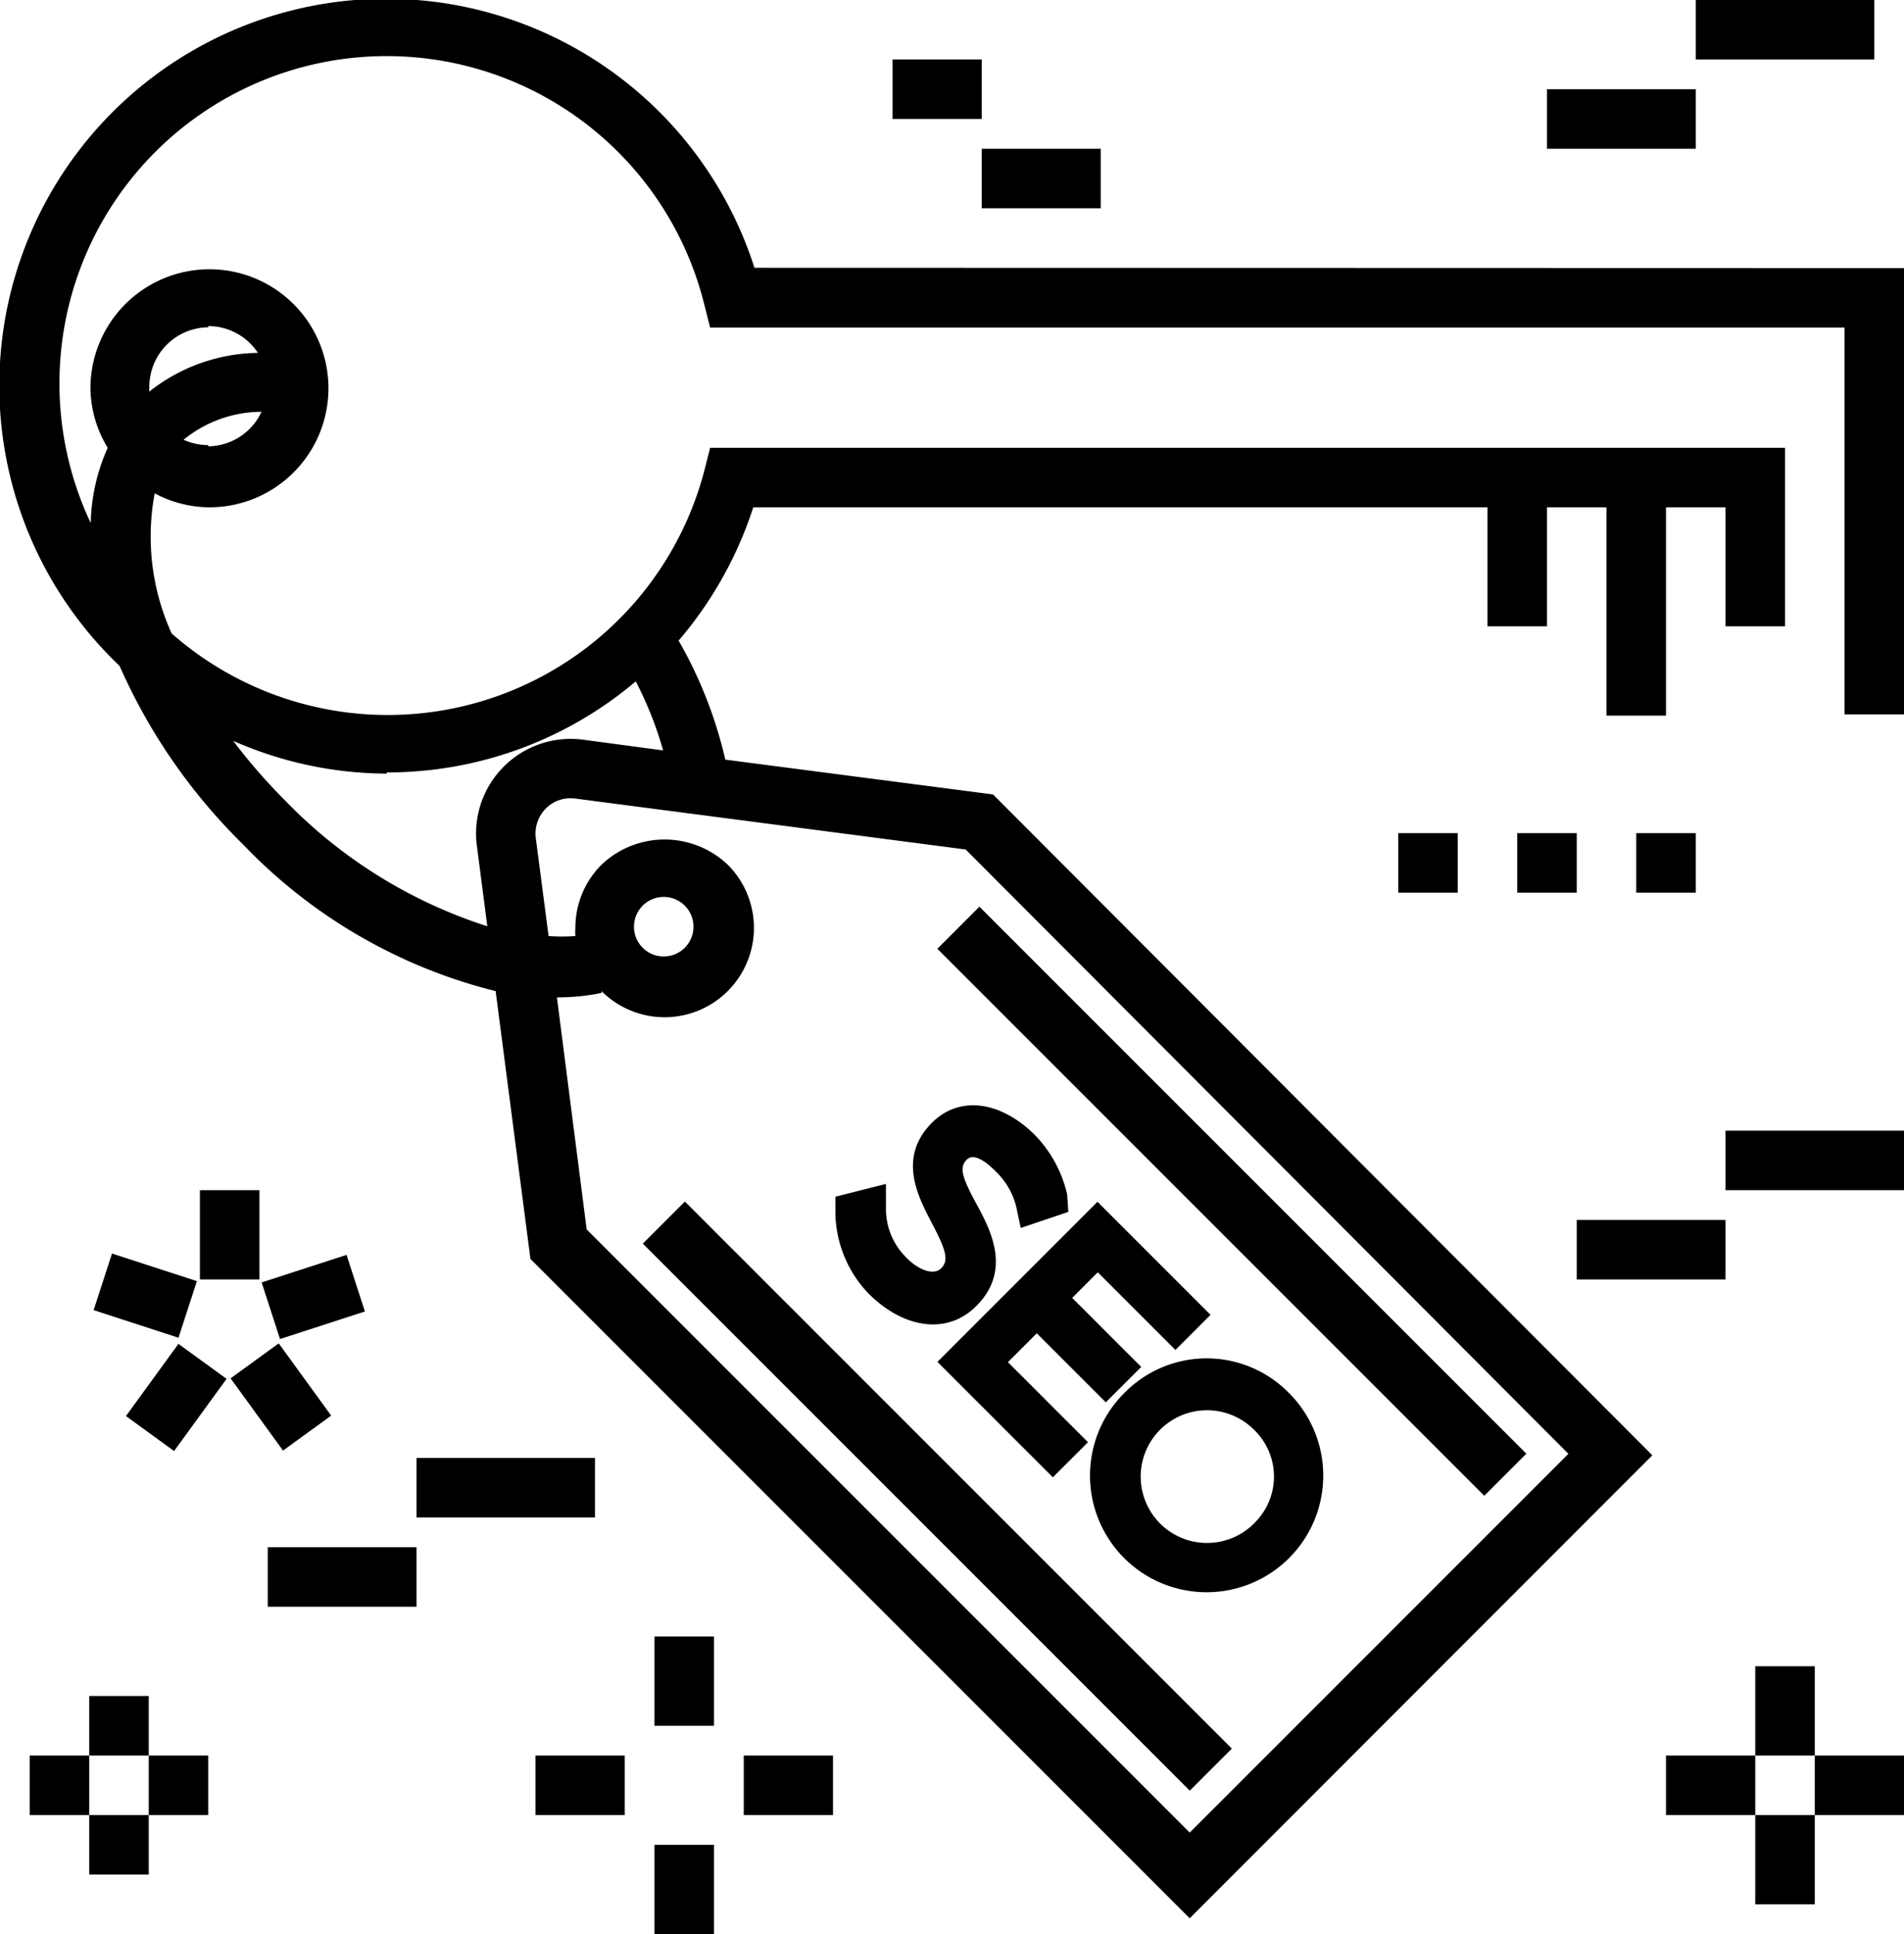 <svg id="Layer_1" data-name="Layer 1" xmlns="http://www.w3.org/2000/svg" viewBox="0 0 64 65"><defs/><title>07</title><rect class="cls-1" x="47" y="28" width="2" height="2"/><rect class="cls-1" x="51" y="28" width="2" height="2"/><rect class="cls-1" x="55" y="28" width="2" height="2"/><rect class="cls-1" x="9" y="52" width="5" height="2"/><rect class="cls-1" x="14" y="49" width="6" height="2"/><rect class="cls-1" x="53" y="41" width="5" height="2"/><rect class="cls-1" x="58" y="38" width="6" height="2"/><rect class="cls-1" x="52" y="3" width="5" height="2"/><rect class="cls-1" x="57" width="6" height="2"/><rect class="cls-1" x="30" y="2" width="3" height="2"/><rect class="cls-1" x="33" y="5" width="4" height="2"/><rect class="cls-1" x="26" y="957.94" width="2" height="3" transform="translate(-915.99 -227.1) rotate(-72.01)"/><rect class="cls-1" x="26.59" y="961.79" width="3" height="2" transform="translate(-789.31 -496.5) rotate(-53.98)"/><rect class="cls-1" x="30.61" y="961.29" width="2" height="3" transform="translate(-581.78 -713.59) rotate(-35.98)"/><rect class="cls-1" x="31.2" y="958.44" width="3" height="2" transform="translate(-316.58 -858.96) rotate(-17.97)"/><rect class="cls-1" x="6.72" y="40" width="2" height="3"/><rect class="cls-1" x="1" y="59" width="2" height="2"/><rect class="cls-1" x="5" y="59" width="2" height="2"/><rect class="cls-1" x="3" y="57" width="2" height="2"/><rect class="cls-1" x="3" y="61" width="2" height="2"/><rect class="cls-1" x="56" y="59" width="3" height="2"/><rect class="cls-1" x="61" y="59" width="3" height="2"/><rect class="cls-1" x="59" y="61" width="2" height="3"/><rect class="cls-1" x="59" y="56" width="2" height="3"/><rect class="cls-1" x="18" y="59" width="3" height="2"/><rect class="cls-1" x="25" y="59" width="3" height="2"/><rect class="cls-1" x="22" y="55" width="2" height="3"/><rect class="cls-1" x="22" y="62" width="2" height="3"/><path class="cls-2" d="M51.33,959.34c1.21,1.2,2.66,1.37,3.61.42,1.21-1.2.49-2.56,0-3.46s-.56-1.21-.32-1.46.67.07,1,.41a2.45,2.45,0,0,1,.67,1.17l.15.71,1.6-.54L58,956a4.2,4.2,0,0,0-1.09-2c-1.16-1.15-2.54-1.32-3.45-.41-1.18,1.18-.46,2.51,0,3.39s.58,1.24.3,1.51-.83,0-1.2-.4a2.29,2.29,0,0,1-.65-1.59v-.85l-1.7.43v.51A4,4,0,0,0,51.33,959.34Z" transform="translate(-22.13 -915.86)"/><polygon class="cls-2" points="39.51 45.37 40.69 44.19 36.89 40.39 31.51 45.77 35.39 49.65 36.57 48.47 33.88 45.78 34.85 44.81 37.17 47.13 38.36 45.94 36.04 43.62 36.9 42.76 39.51 45.37"/><path class="cls-2" d="M60,962.6a3.92,3.92,0,1,0,5.46.08A3.87,3.87,0,0,0,60,962.6ZM64.34,967a2.23,2.23,0,1,1-.06-3.09A2.18,2.18,0,0,1,64.34,967Z" transform="translate(-22.13 -915.86)"/><rect class="cls-2" x="62.53" y="943.24" width="2" height="26" transform="translate(-679.68 -590.87) rotate(-45)"/><rect class="cls-2" x="52.63" y="953.14" width="2" height="26" transform="translate(-689.58 -594.96) rotate(-45)"/><path class="cls-2" d="M47.49,924.86a13,13,0,1,0-21.34,13.38,19.32,19.32,0,0,0,4.15,6,17.63,17.63,0,0,0,8.49,4.93l1.17,9,22.16,22.16,15.55-15.56L55.51,942.56l-9-1.17a14.58,14.58,0,0,0-1.57-4,13.07,13.07,0,0,0,2.51-4.48H72.13v4h2v-4h2v7h2v-7h2v4h2v-6H46l-.19.75a11,11,0,0,1-17.91,5.49,7.87,7.87,0,0,1-.57-4.71,3.93,3.93,0,0,0,1.84.47,4,4,0,1,0-4-4,3.94,3.94,0,0,0,.58,2,6.52,6.52,0,0,0-.57,2.53,11,11,0,1,1,20.63-7.32l.19.75H84.13v13h2v-15Zm27.36,39.86L62.12,977.45,41.85,957.18l-1-7.8a7.27,7.27,0,0,0,1.5-.15v-.06a3,3,0,0,0,4.24,0h0a3,3,0,0,0,0-4.25,3.08,3.08,0,0,0-4.24,0,3,3,0,0,0-.88,2.12,2.4,2.4,0,0,0,0,.28,6.6,6.6,0,0,1-.9,0l-.43-3.29a1.2,1.2,0,0,1,.34-1,1.17,1.17,0,0,1,1-.33l13.11,1.71ZM43.44,947a1,1,0,0,1,.29-.7,1,1,0,0,1,1.42,0,1,1,0,0,1,.29.7,1,1,0,0,1-.29.71h0a1,1,0,0,1-1.42,0A1,1,0,0,1,43.44,947Zm-8.31-5.18a12.93,12.93,0,0,0,8.37-3.06,12.29,12.29,0,0,1,.92,2.32l-2.69-.36a3.18,3.18,0,0,0-3.57,3.57l.35,2.7a16.42,16.42,0,0,1-6.8-4.23,19.1,19.1,0,0,1-1.74-2A12.91,12.91,0,0,0,35.13,941.86Zm-6-11a2.06,2.06,0,0,1-.83-.18,4.16,4.16,0,0,1,2.62-.94A2,2,0,0,1,29.13,930.86Zm2-2h0Zm-2-2a2,2,0,0,1,1.67.9,6,6,0,0,0-3.65,1.3,1.36,1.36,0,0,1,0-.2A2,2,0,0,1,29.13,926.86Z" transform="translate(-22.13 -915.86)"/></svg>